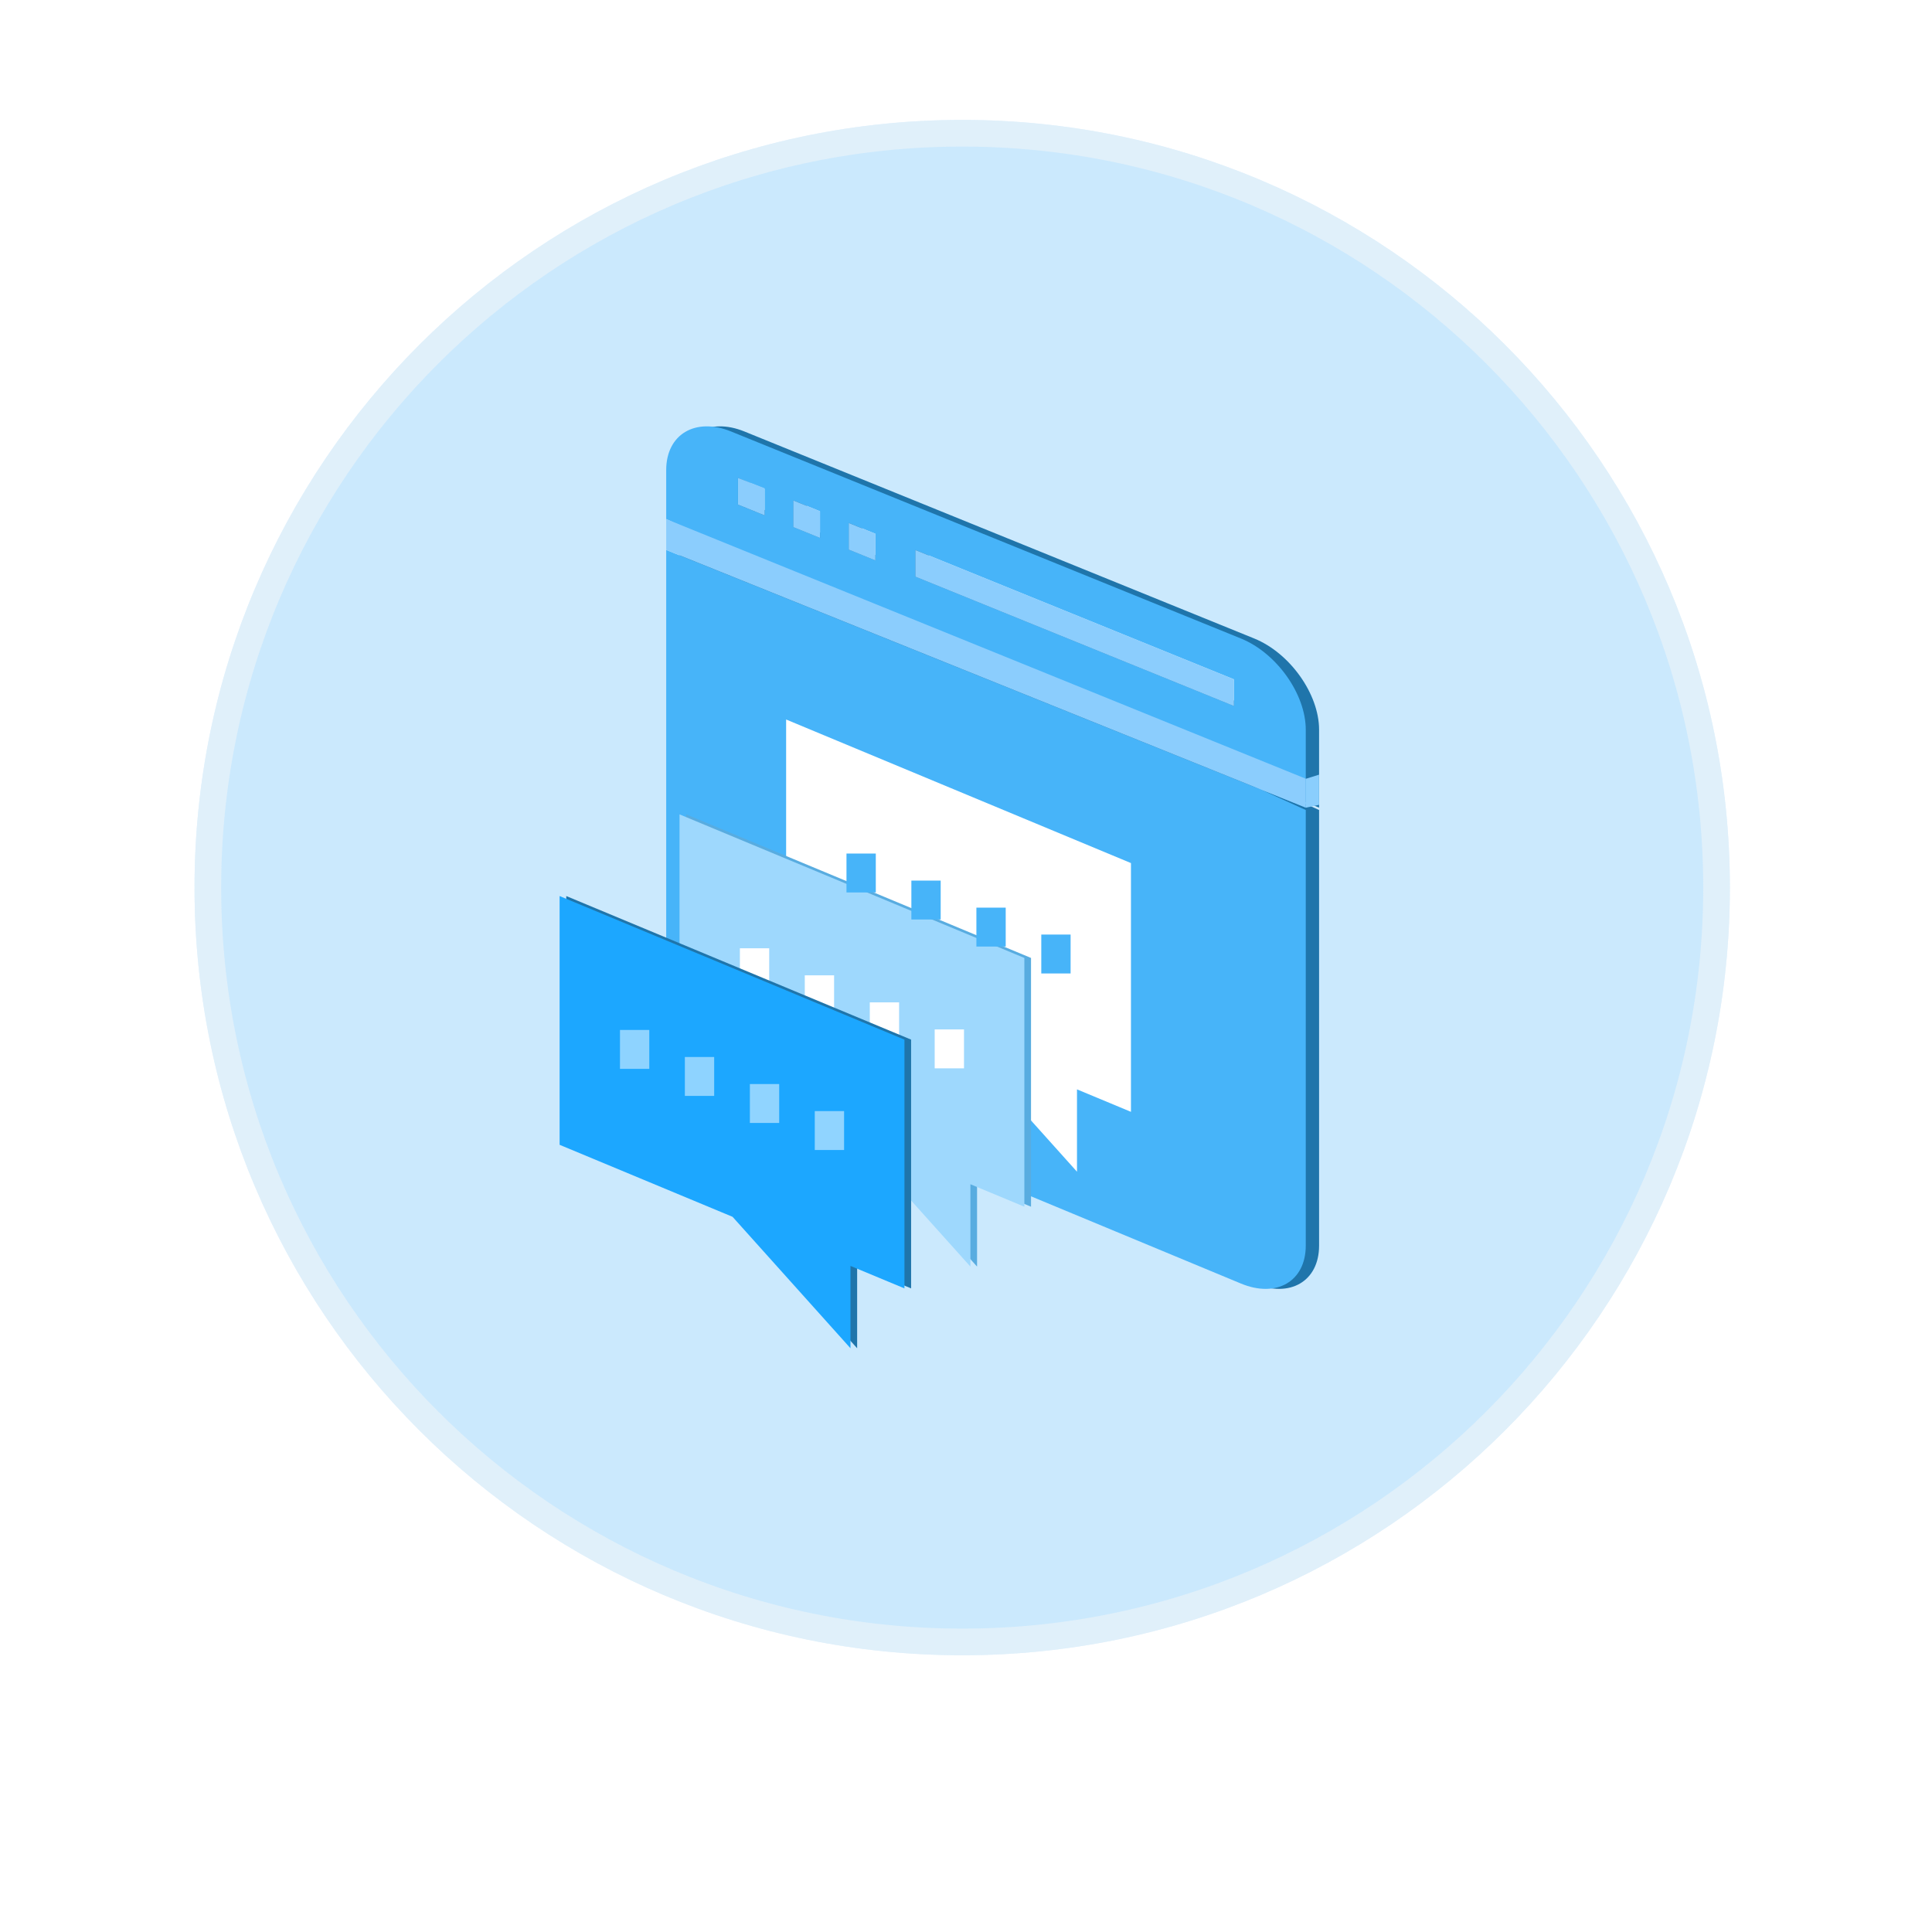 <svg xmlns="http://www.w3.org/2000/svg" xmlns:xlink="http://www.w3.org/1999/xlink" width="145" height="145" viewBox="0 0 145 145"><defs><path id="dwf1a" d="M374.6 229.615c0-31.82 25.795-57.615 57.615-57.615s57.615 25.795 57.615 57.615-25.795 57.615-57.615 57.615-57.615-25.795-57.615-57.615z"/><path id="dwf1b" d="M428.702 206.277l23.911 9.708v-2l-23.91-9.708zm-5-2.03l2 .811v-2l-2-.812zm-4.157-1.689l2 .812v-2l-2-.812zm-4.158-1.688l2 .812v-2l-2-.812zM458 256.485c0 2.68-2.19 3.96-4.87 2.846l-38.26-15.9c-2.68-1.114-4.87-4.214-4.87-6.894v-32.26l44.596 17.967 3.404 1.549zm-3.404-34.24L410 201.957v-3.68c0-2.68 2.19-3.982 4.87-2.893l38.26 15.535c2.68 1.088 4.87 4.168 4.87 6.848v6.025-.177z"/><path id="dwf1c" d="M436.88 253.565l-4.05-1.686v6.18l-8.85-9.865L411 242.79v-18.67l25.88 10.775z"/><path id="dwf1d" d="M427.88 259.695l-4.05-1.686v6.18l-8.85-9.865L402 248.92v-18.67l25.88 10.775z"/><path id="dwf1h" d="M444.88 246.445l-4.05-1.686v6.18l-8.85-9.865L419 235.67V217l25.88 10.775z"/><path id="dwf1k" d="M415.53 237.09v-2.92h2.2v2.92z"/><path id="dwf1l" d="M420.4 239.12v-2.92h2.2v2.92z"/><path id="dwf1m" d="M425.28 241.15v-2.92h2.2v2.92z"/><path id="dwf1p" d="M423.53 229.98v-2.92h2.2v2.92z"/><path id="dwf1q" d="M406.53 243.22v-2.92h2.2v2.92z"/><path id="dwf1r" d="M428.4 232.01v-2.92h2.2v2.92z"/><path id="dwf1s" d="M411.4 245.25v-2.92h2.2v2.92z"/><path id="dwf1t" d="M433.28 234.04v-2.92h2.2v2.92z"/><path id="dwf1u" d="M416.28 247.28v-2.92h2.2v2.92z"/><path id="dwf1v" d="M438.15 236.06v-2.92h2.2v2.92z"/><path id="dwf1w" d="M430.15 243.18v-2.92h2.2v2.92z"/><path id="dwf1x" d="M421.15 249.31v-2.92h2.2v2.92z"/><path id="dwf1y" d="M415.39 198.87v2l2 .812-.011-2.042z"/><path id="dwf1z" d="M419.54 200.56v2l2 .812v-2z"/><path id="dwf1A" d="M423.7 202.25v2l2 .812v-2z"/><path id="dwf1B" d="M428.7 204.28v2l23.91 9.709v-2z"/><path id="dwf1C" d="M410 201.96v2.312l47.02 18.945.98.395v-2.168l-1.01-.41z"/><path id="dwf1D" d="M458.002 223.619l.996-.216v-2.263l-.996.31z"/><clipPath id="dwf1e"><use fill="#fff" xlink:href="#dwf1a"/></clipPath><mask id="dwf1g" width="2" height="2" x="-1" y="-1"><path fill="#fff" d="M410 195h48v65h-48z"/><use xlink:href="#dwf1b"/></mask><filter id="dwf1f" width="69" height="85" x="400" y="185" filterUnits="userSpaceOnUse"><feOffset dx="1" in="SourceGraphic" result="FeOffset1043Out"/><feGaussianBlur in="FeOffset1043Out" result="FeGaussianBlur1044Out" stdDeviation="0 0"/></filter><mask id="dwf1j" width="2" height="2" x="-1" y="-1"><path fill="#fff" d="M411 225h26v34h-26z"/><use xlink:href="#dwf1c"/></mask><filter id="dwf1i" width="46.5" height="54" x="401" y="215" filterUnits="userSpaceOnUse"><feOffset dx=".5" in="SourceGraphic" result="FeOffset1066Out"/><feGaussianBlur in="FeOffset1066Out" result="FeGaussianBlur1067Out" stdDeviation="0 0"/></filter><mask id="dwf1o" width="2" height="2" x="-1" y="-1"><path fill="#fff" d="M402 231h26v34h-26z"/><use xlink:href="#dwf1d"/></mask><filter id="dwf1n" width="46.5" height="54" x="392" y="221" filterUnits="userSpaceOnUse"><feOffset dx=".5" in="SourceGraphic" result="FeOffset1097Out"/><feGaussianBlur in="FeOffset1097Out" result="FeGaussianBlur1098Out" stdDeviation="0 0"/></filter></defs><g><g clip-path="url(#clip-3F2C7D5F-7FDA-43BA-936F-17C9BA43E66C)" transform="translate(-360 -163)"><g><g><use fill="#cbe9fd" xlink:href="#dwf1a"/></g><g opacity=".48"><use fill="#fff" fill-opacity="0" stroke="#f7f7f7" stroke-miterlimit="50" stroke-width="4" clip-path="url(&quot;#dwf1e&quot;)" xlink:href="#dwf1a"/></g></g><g><g><g><g filter="url(#dwf1f)"><use fill="none" stroke-width="0" mask="url(&quot;#dwf1g&quot;)" xlink:href="#dwf1b"/><use fill="#1f75ab" xlink:href="#dwf1b"/></g><use fill="#47b4f9" xlink:href="#dwf1b"/></g><g><g><use fill="#fff" xlink:href="#dwf1h"/></g><g><g filter="url(#dwf1i)"><use fill="none" stroke-width="0" mask="url(&quot;#dwf1j&quot;)" xlink:href="#dwf1c"/><use fill="#58ace0" xlink:href="#dwf1c"/></g><use fill="#9ed8fd" xlink:href="#dwf1c"/></g><g><use fill="#fff" xlink:href="#dwf1k"/></g><g><use fill="#fff" xlink:href="#dwf1l"/></g><g><use fill="#fff" xlink:href="#dwf1m"/></g><g><g filter="url(#dwf1n)"><use fill="none" stroke-width="0" mask="url(&quot;#dwf1o&quot;)" xlink:href="#dwf1d"/><use fill="#1f75ab" xlink:href="#dwf1d"/></g><use fill="#1ca7ff" xlink:href="#dwf1d"/></g><g><use fill="#47b4f9" xlink:href="#dwf1p"/></g><g opacity=".5"><use fill="#fff" xlink:href="#dwf1q"/></g><g><use fill="#47b4f9" xlink:href="#dwf1r"/></g><g opacity=".5"><use fill="#fff" xlink:href="#dwf1s"/></g><g><use fill="#47b4f9" xlink:href="#dwf1t"/></g><g opacity=".51"><use fill="#fff" xlink:href="#dwf1u"/></g><g><use fill="#47b4f9" xlink:href="#dwf1v"/></g><g><use fill="#fff" xlink:href="#dwf1w"/></g><g opacity=".51"><use fill="#fff" xlink:href="#dwf1x"/></g></g><g><use fill="#8bcdfd" xlink:href="#dwf1y"/></g></g><g><use fill="#8bcdfd" xlink:href="#dwf1z"/></g><g><use fill="#8bcdfd" xlink:href="#dwf1A"/></g><g><use fill="#8bcdfd" xlink:href="#dwf1B"/></g><g><use fill="#8bcdfd" xlink:href="#dwf1C"/></g><g><use fill="#8acefd" xlink:href="#dwf1D"/></g></g></g></g></svg>